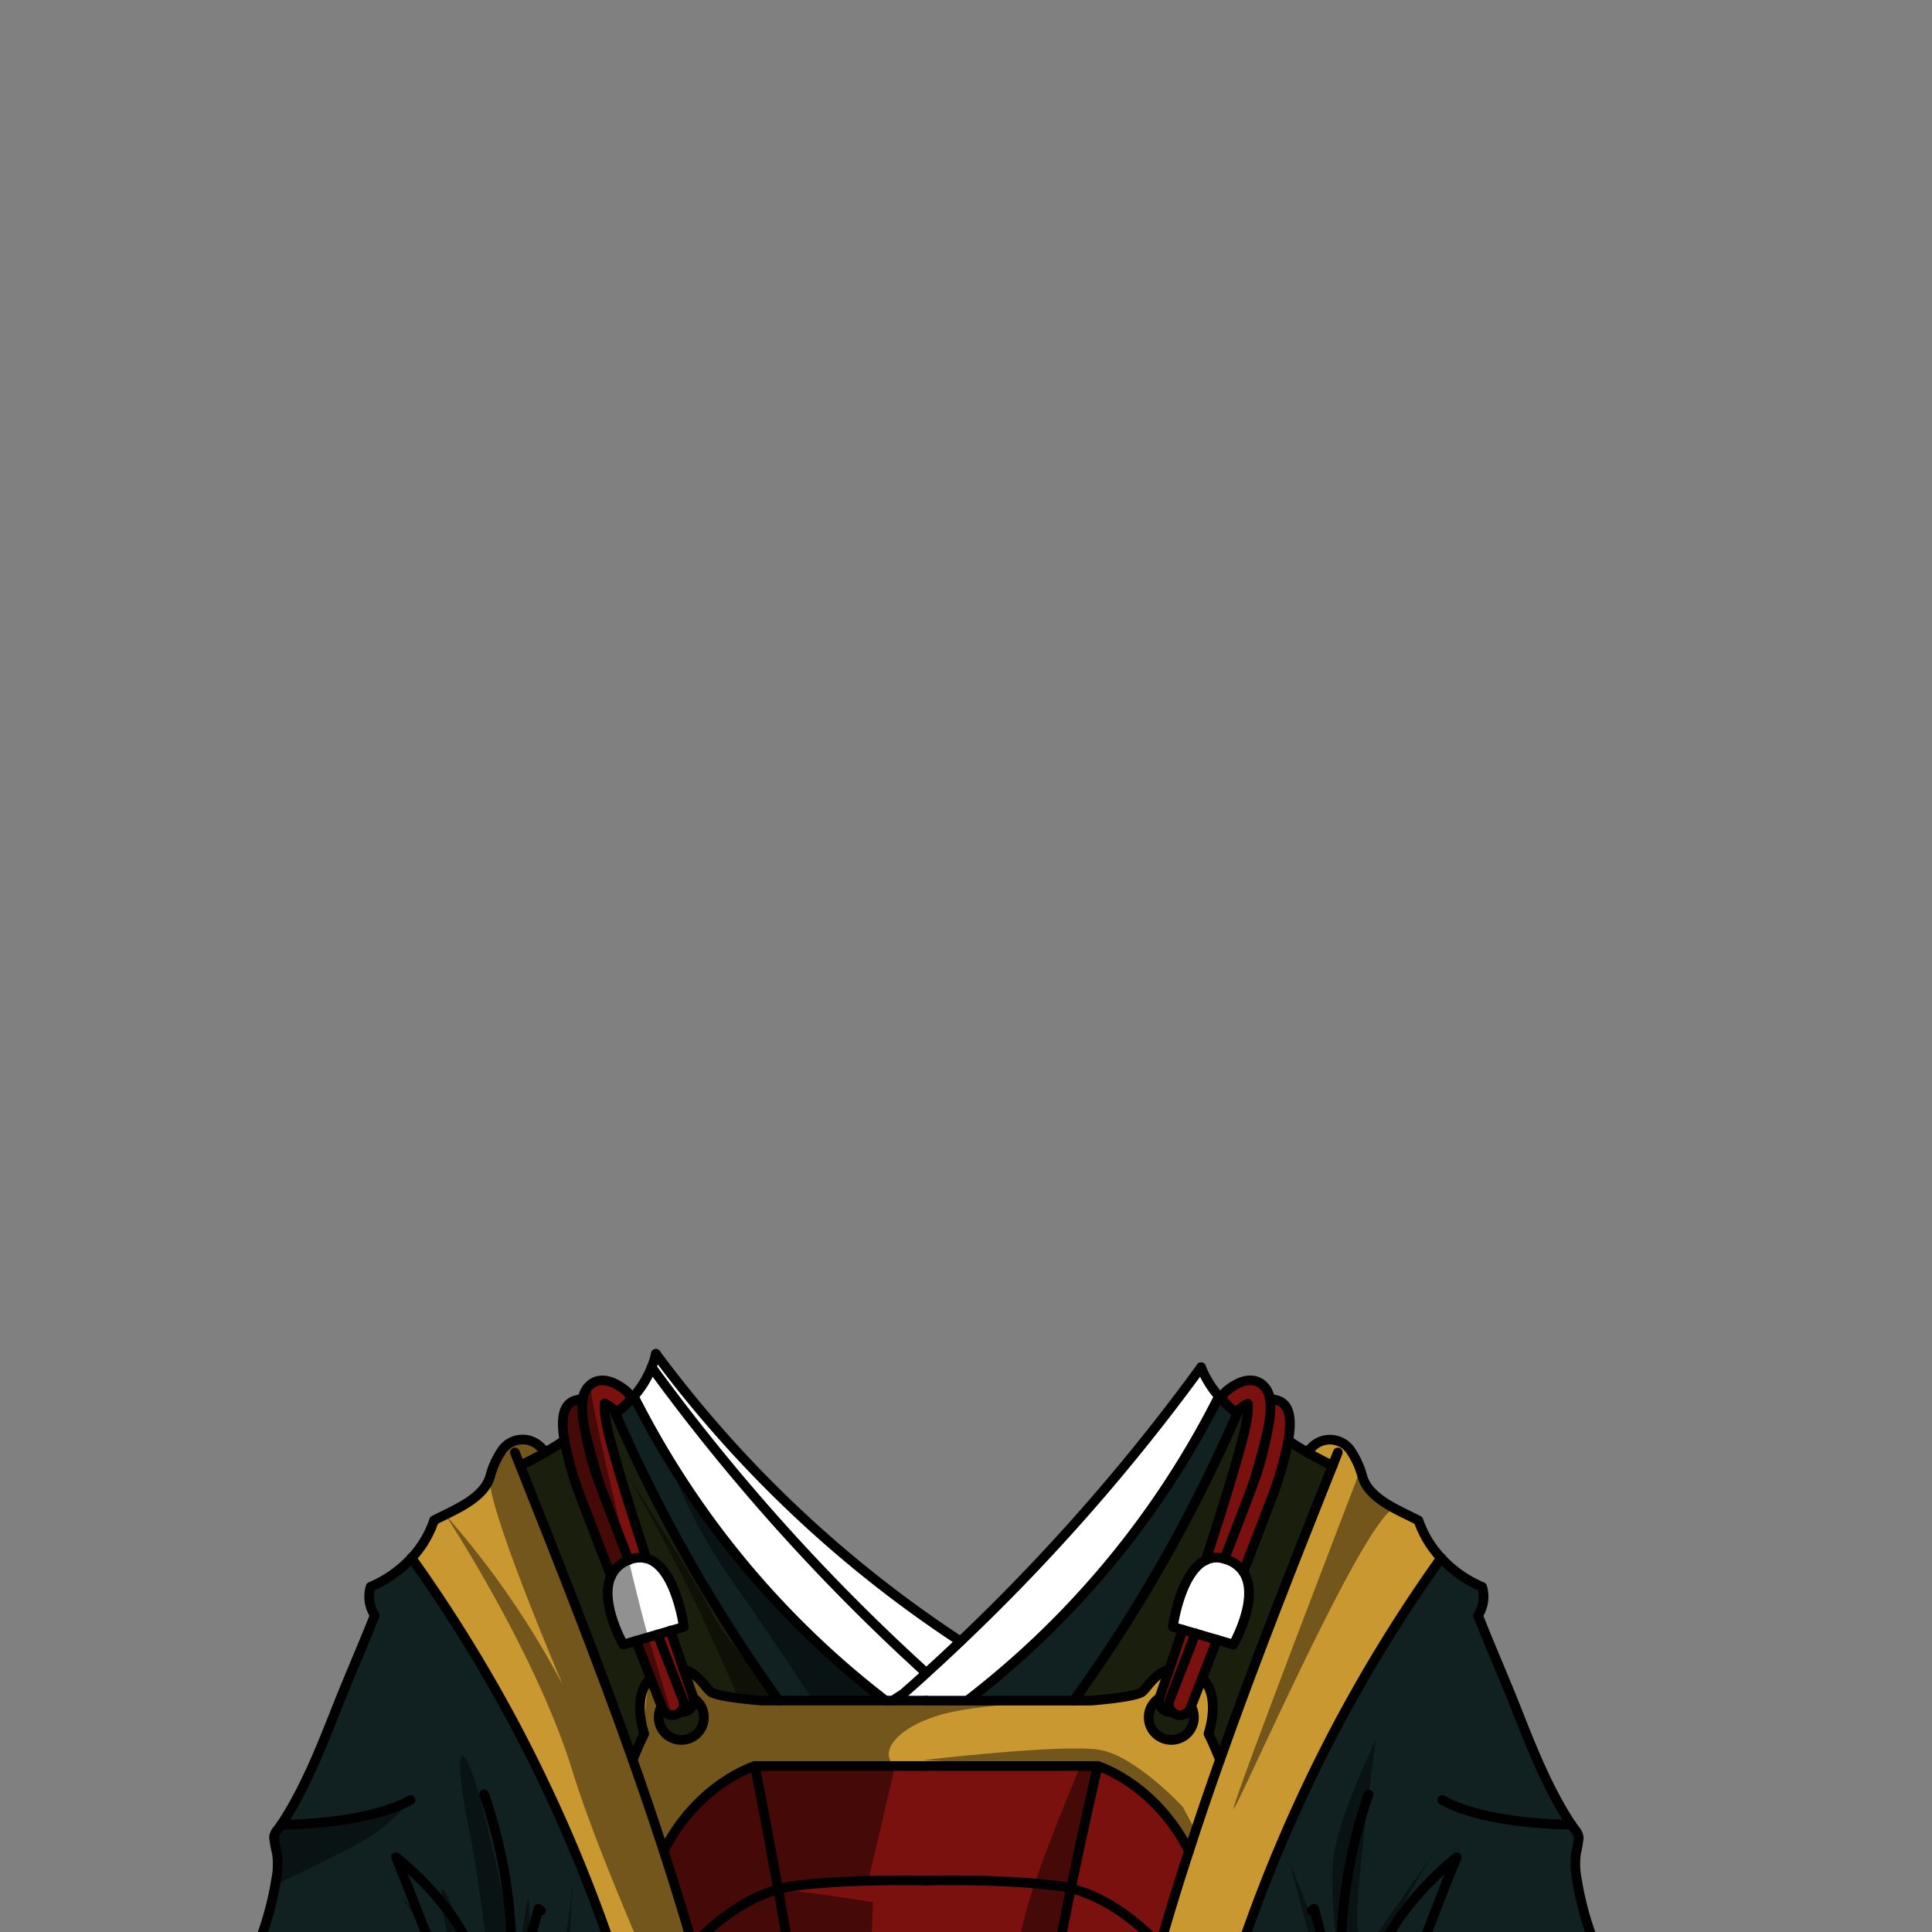 <svg xmlns="http://www.w3.org/2000/svg" viewBox="0 0 432 432">
  <rect x="0" y="0" width="432" height="432" fill="#808080" stroke="none"/>
  <defs>
    <style>.BUNTAI_MEERKAT_OUTFIT_MEERKAT_OUTFIT_30_cls-1{isolation:isolate;}.BUNTAI_MEERKAT_OUTFIT_MEERKAT_OUTFIT_30_cls-2{fill:#7a110e;}.BUNTAI_MEERKAT_OUTFIT_MEERKAT_OUTFIT_30_cls-3{fill:#fff;}.BUNTAI_MEERKAT_OUTFIT_MEERKAT_OUTFIT_30_cls-4{fill:#c99831;}.BUNTAI_MEERKAT_OUTFIT_MEERKAT_OUTFIT_30_cls-5{fill:#1a1e0d;}.BUNTAI_MEERKAT_OUTFIT_MEERKAT_OUTFIT_30_cls-6{fill:#112121;}.BUNTAI_MEERKAT_OUTFIT_MEERKAT_OUTFIT_30_cls-7{fill:none;stroke:#000;stroke-linecap:round;stroke-linejoin:round;stroke-width:2.16px;}.BUNTAI_MEERKAT_OUTFIT_MEERKAT_OUTFIT_30_cls-8{opacity:0.43;mix-blend-mode:multiply;}</style>
  </defs>
  <g class="BUNTAI_MEERKAT_OUTFIT_MEERKAT_OUTFIT_30_cls-1">
    <g id="outfit">
      <path class="BUNTAI_MEERKAT_OUTFIT_MEERKAT_OUTFIT_30_cls-2" d="M267.32,365.24l-2.86-.83c-1.14,3.39-2.18,6.42-3,8.86-1.3,3.76-2.12,6.12-2.15,6.22a1.46,1.46,0,0,0-.05.2,2.5,2.5,0,0,0,1.59,3,2.62,2.62,0,0,0,.82.14,2.12,2.12,0,0,0,.44,0,2.48,2.48,0,0,0,.87.57,2.61,2.61,0,0,0,.9.17,2.5,2.5,0,0,0,2.33-1.6l.14-.37c.34-.86,1.23-3.15,2.46-6.3.94-2.44,2.09-5.39,3.33-8.6Z" />
      <path class="BUNTAI_MEERKAT_OUTFIT_MEERKAT_OUTFIT_30_cls-2" d="M155,379.49c0-.1-.85-2.46-2.15-6.22-.81-2.38-1.82-5.33-2.92-8.62l-2.85.83-4.82,1.41c1.2,3.12,2.32,6,3.24,8.36,1.23,3.15,2.12,5.44,2.46,6.3l.14.37a2.5,2.5,0,0,0,2.33,1.6,2.61,2.61,0,0,0,.9-.17,2.48,2.48,0,0,0,.87-.57,2.12,2.12,0,0,0,.44,0,2.62,2.62,0,0,0,.82-.14,2.5,2.5,0,0,0,1.59-3A1.46,1.46,0,0,0,155,379.49Z" />
      <path class="BUNTAI_MEERKAT_OUTFIT_MEERKAT_OUTFIT_30_cls-3" d="M278,351.46h0a7.23,7.23,0,0,0-3.43-2.63,5.82,5.82,0,0,0-.81-.26,5.61,5.61,0,0,0-4.15.28c-5.74,2.74-7.35,14.93-7.35,14.93l2.18.64,2.86.83,4.81,1.41,3.68,1.08S281.87,357.17,278,351.46Z" />
      <path class="BUNTAI_MEERKAT_OUTFIT_MEERKAT_OUTFIT_30_cls-3" d="M144.51,348.45a6.37,6.37,0,0,0-3.92.37,6.88,6.88,0,0,0-4,3.61c-2.67,5.85,2.74,15.3,2.74,15.3l2.86-.84,4.82-1.41,2.85-.83,3-.88S151.1,350.12,144.51,348.45Z" />
      <path class="BUNTAI_MEERKAT_OUTFIT_MEERKAT_OUTFIT_30_cls-2" d="M287.79,315a3.46,3.46,0,0,0-2.19-1.84l-1.69-.45a4.73,4.73,0,0,0-2.16-3.42c-3.09-1.88-6.86,1.21-7.59,1.85a2.48,2.48,0,0,0-.83,2,25.44,25.44,0,0,0,2.58,2.37,2.77,2.77,0,0,0,.29.22,1.85,1.85,0,0,0,.81-.52,3.83,3.83,0,0,0,.45-.32,7.89,7.89,0,0,1,1.57-1c.12.85.12,2.87-1,7.25-1.64,6.54-5,17.28-8.42,27.77a5.61,5.61,0,0,1,4.15-.28,5.82,5.82,0,0,1,.81.26,7.23,7.23,0,0,1,3.43,2.63c2.46-6.36,4.73-12.26,6.13-15.95a76.81,76.81,0,0,0,3.92-13.38C288.57,319.18,288.61,316.56,287.79,315Zm-7.25,15.84c.95-3.22,1.76-6.12,2.36-8.51l.21-.85A61.63,61.63,0,0,1,280.54,330.8Z" />
      <path class="BUNTAI_MEERKAT_OUTFIT_MEERKAT_OUTFIT_30_cls-2" d="M135.24,313.82a7.89,7.89,0,0,1,1.57,1,3.83,3.83,0,0,0,.45.32,1.85,1.85,0,0,0,.81.53h0l.28-.23a25.44,25.44,0,0,0,2.58-2.37,2.48,2.48,0,0,0-.83-2c-.73-.64-4.5-3.73-7.59-1.85a4.73,4.73,0,0,0-2.16,3.42l-1.69.45a3.46,3.46,0,0,0-2.19,1.84c-.82,1.6-.78,4.22-.28,7.16a76.81,76.81,0,0,0,3.92,13.38c1.48,3.88,3.91,10.2,6.51,16.93a6.88,6.88,0,0,1,4-3.61,6.37,6.37,0,0,1,3.92-.37c-3.37-10.37-6.67-20.92-8.29-27.38C135.12,316.69,135.12,314.67,135.24,313.82Zm-4.08,7.62.21.85c.6,2.39,1.41,5.29,2.36,8.51A61.63,61.63,0,0,1,131.16,321.44Z" />
      <path class="BUNTAI_MEERKAT_OUTFIT_MEERKAT_OUTFIT_30_cls-4" d="M199.6,380.26h44.23s10-.7,11.6-2c1.07-.88,2.79-4.12,6-5-1.3,3.76-2.12,6.12-2.15,6.22a1.46,1.46,0,0,0-.05.2,5.06,5.06,0,1,0,7.09,1.86c.34-.86,1.23-3.15,2.46-6.3,4.34,4.1,1.42,12.41,1.42,12.41s1.43,2.89,2.57,5.85q-3.59,10.14-6.92,20.36h0c-7.68-15.14-20.4-19-20.4-19H168.8s-12.72,3.85-20.4,19q-3.32-10.22-6.92-20.36c1.14-3,2.57-5.85,2.57-5.85s-2.92-8.31,1.42-12.41c1.23,3.15,2.12,5.44,2.46,6.3a5.06,5.06,0,1,0,7.09-1.86,1.46,1.46,0,0,0-.05-.2c0-.1-.85-2.46-2.15-6.22,3.23.89,5,4.13,6,5,1.58,1.28,11.6,2,11.6,2H199.6Z" />
      <path class="BUNTAI_MEERKAT_OUTFIT_MEERKAT_OUTFIT_30_cls-2" d="M168.8,394.88s2.39,12,5.2,27.58c-11.05,3.09-19.07,12.67-19.07,12.67q-3.08-10.68-6.53-21.26C156.08,398.73,168.8,394.88,168.8,394.88Z" />
      <path class="BUNTAI_MEERKAT_OUTFIT_MEERKAT_OUTFIT_30_cls-2" d="M265.86,413.87h0q-3.45,10.58-6.53,21.26h0s-8.4-10-19.85-12.88c3.27-15.84,6-27.37,6-27.37S258.18,398.73,265.86,413.87Z" />
      <path class="BUNTAI_MEERKAT_OUTFIT_MEERKAT_OUTFIT_30_cls-2" d="M259.33,435.13h0q-3.15,10.94-5.86,22A80.85,80.85,0,0,0,234,450.73c1.76-10,3.7-19.88,5.47-28.48C250.93,425.09,259.33,435.13,259.33,435.13Z" />
      <path class="BUNTAI_MEERKAT_OUTFIT_MEERKAT_OUTFIT_30_cls-2" d="M236.5,421.68a24.5,24.5,0,0,1,3,.57c-1.77,8.6-3.71,18.49-5.47,28.48q-1.8-.35-3.69-.63a141.21,141.21,0,0,0-23.19-1.63A141.12,141.12,0,0,0,184,450.1c-1.78.26-3.5.58-5.13.93-1.51-9.68-3.23-19.71-4.82-28.57a24.71,24.71,0,0,1,3.77-.78c12.94-1.63,29.36-1.17,29.36-1.17S223.56,420.05,236.5,421.68Z" />
      <path class="BUNTAI_MEERKAT_OUTFIT_MEERKAT_OUTFIT_30_cls-2" d="M207.13,394.88h38.33s-2.71,11.53-6,27.37a24.5,24.5,0,0,0-3-.57c-12.94-1.63-29.37-1.17-29.37-1.17s-16.42-.46-29.36,1.17a24.71,24.71,0,0,0-3.77.78c-2.81-15.61-5.2-27.58-5.2-27.58Z" />
      <path class="BUNTAI_MEERKAT_OUTFIT_MEERKAT_OUTFIT_30_cls-2" d="M174,422.46c1.59,8.86,3.31,18.89,4.82,28.57a79.73,79.73,0,0,0-18,6.09q-2.7-11.06-5.86-22S163,425.55,174,422.46Z" />
      <path class="BUNTAI_MEERKAT_OUTFIT_MEERKAT_OUTFIT_30_cls-3" d="M268.56,305.72A449.37,449.37,0,0,1,214.75,367a266.66,266.66,0,0,1-68.09-64.3,20.39,20.39,0,0,1-.95,3h0a22.41,22.41,0,0,1-4,6.52,198.26,198.26,0,0,0,56.26,68h1.62l1.19-.77-1.19.77h16.69a198.26,198.26,0,0,0,56.26-68A22.41,22.41,0,0,1,268.56,305.72Z" />
      <path class="BUNTAI_MEERKAT_OUTFIT_MEERKAT_OUTFIT_30_cls-5" d="M155,379.69a2.5,2.5,0,0,1-1.59,3,2.62,2.62,0,0,1-.82.14,2.12,2.12,0,0,1-.44,0,2.48,2.48,0,0,1-.87.57,2.61,2.61,0,0,1-.9.17,2.5,2.5,0,0,1-2.33-1.6l-.14-.37a5.06,5.06,0,1,0,7.09-1.86Z" />
      <path class="BUNTAI_MEERKAT_OUTFIT_MEERKAT_OUTFIT_30_cls-5" d="M266.2,381.92a2.5,2.5,0,0,1-2.33,1.6,2.61,2.61,0,0,1-.9-.17,2.48,2.48,0,0,1-.87-.57,2.12,2.12,0,0,1-.44,0,2.62,2.62,0,0,1-.82-.14,2.5,2.5,0,0,1-1.59-3,5.06,5.06,0,1,0,7.09,1.86Z" />
      <path class="BUNTAI_MEERKAT_OUTFIT_MEERKAT_OUTFIT_30_cls-5" d="M292.27,324.74c-1.43-.82-2.83-1.7-4.2-2.62a76.81,76.81,0,0,1-3.92,13.38c-1.4,3.69-3.67,9.59-6.13,15.95h0c3.85,5.71-2.21,16.27-2.21,16.27l-3.68-1.08c-1.24,3.21-2.39,6.16-3.33,8.6,4.34,4.1,1.42,12.41,1.42,12.41s1.43,2.89,2.57,5.85c7.83-22.13,16.5-44,25.19-65.81Q295.05,326.35,292.27,324.74Z" />
      <path class="BUNTAI_MEERKAT_OUTFIT_MEERKAT_OUTFIT_30_cls-5" d="M142.23,366.89l-2.86.84s-5.41-9.45-2.74-15.3c-2.6-6.73-5-13.05-6.51-16.93a76.81,76.81,0,0,1-3.92-13.38c-1.37.92-2.77,1.8-4.2,2.62q-2.79,1.61-5.71,3c8.69,21.79,17.36,43.68,25.19,65.81,1.14-3,2.57-5.85,2.57-5.85s-2.92-8.31,1.42-12.41C144.55,372.87,143.43,370,142.23,366.89Z" />
      <path class="BUNTAI_MEERKAT_OUTFIT_MEERKAT_OUTFIT_30_cls-5" d="M138.07,315.71a1.85,1.85,0,0,1-.81-.53,3.83,3.83,0,0,1-.45-.32,7.89,7.89,0,0,0-1.57-1c-.12.85-.12,2.87,1,7.25,1.62,6.46,4.92,17,8.29,27.38,6.59,1.67,8.39,15.32,8.39,15.32l-3,.88c1.1,3.29,2.11,6.24,2.92,8.62,3.23.89,5,4.13,6,5,1.58,1.28,11.6,2,11.6,2h3.72a345.75,345.75,0,0,1-36.53-64.21C137.78,315.94,137.93,315.83,138.07,315.71Z" />
      <path class="BUNTAI_MEERKAT_OUTFIT_MEERKAT_OUTFIT_30_cls-5" d="M278.05,321.07c1.1-4.38,1.1-6.4,1-7.25a7.89,7.89,0,0,0-1.57,1,3.83,3.83,0,0,1-.45.32,1.85,1.85,0,0,1-.81.52,4.82,4.82,0,0,0,.44.35,345.75,345.75,0,0,1-36.53,64.21h3.72s10-.7,11.6-2c1.07-.88,2.79-4.12,6-5,.83-2.44,1.87-5.47,3-8.86l-2.18-.64s1.61-12.19,7.35-14.93C273.05,338.35,276.41,327.61,278.05,321.07Z" />
      <path class="BUNTAI_MEERKAT_OUTFIT_MEERKAT_OUTFIT_30_cls-6" d="M141.72,312.24q-.36.43-.78.87a25.44,25.44,0,0,1-2.58,2.37l-.28.23h0c-.14.12-.29.23-.44.34a345.75,345.75,0,0,0,36.53,64.21H198A198.26,198.26,0,0,1,141.72,312.24Z" />
      <path class="BUNTAI_MEERKAT_OUTFIT_MEERKAT_OUTFIT_30_cls-6" d="M276.2,315.7a2.77,2.77,0,0,1-.29-.22,25.44,25.44,0,0,1-2.58-2.37q-.42-.44-.78-.87a198.26,198.26,0,0,1-56.26,68h23.82a345.75,345.75,0,0,0,36.53-64.21A4.82,4.82,0,0,1,276.2,315.7Z" />
      <path class="BUNTAI_MEERKAT_OUTFIT_MEERKAT_OUTFIT_30_cls-4" d="M317.21,339.94c-4.58-2.35-11-4.8-12.51-9.71a18.71,18.71,0,0,0-2.4-5.51,5.62,5.62,0,0,0-8.94-1.11,11.64,11.64,0,0,0-1.09,1.13q2.79,1.61,5.71,3c-8.69,21.79-17.36,43.68-25.19,65.81q-3.59,10.14-6.92,20.36-3.45,10.58-6.53,21.26-3.15,10.94-5.86,22c-1.39,5.75-2.69,11.52-3.86,17.33h17.15a343.71,343.71,0,0,1,32.16-88.39,336,336,0,0,1,23.33-37.72A23.26,23.26,0,0,1,317.21,339.94Z" />
      <path class="BUNTAI_MEERKAT_OUTFIT_MEERKAT_OUTFIT_30_cls-4" d="M154.93,435.13q-3.08-10.68-6.53-21.26-3.32-10.22-6.92-20.36c-7.83-22.13-16.5-44-25.19-65.81q2.92-1.35,5.71-3a11.64,11.64,0,0,0-1.09-1.13,5.62,5.62,0,0,0-8.94,1.11,18.71,18.71,0,0,0-2.4,5.51c-1.54,4.91-7.93,7.36-12.51,9.71a23.26,23.26,0,0,1-5,8.4,336,336,0,0,1,23.33,37.72,343.71,343.71,0,0,1,32.16,88.39h17.15c-1.17-5.81-2.47-11.58-3.86-17.33Q158.09,446.07,154.93,435.13Z" />
      <path class="BUNTAI_MEERKAT_OUTFIT_MEERKAT_OUTFIT_30_cls-6" d="M371.17,468.82c-2.73-7.55-4.29-15.68-8.63-22.44a68.47,68.47,0,0,1-9.94-26,18.08,18.08,0,0,1-.21-6A27.37,27.37,0,0,0,353,411c0-1.17-1-2-1.64-3-5.19-7.9-8.69-16.76-12.17-25.55-2.82-7.16-5.88-14.08-8.7-21.24a7.69,7.69,0,0,0,.93-6.37,26.6,26.6,0,0,1-9.2-6.47,336,336,0,0,0-23.33,37.72,343.71,343.71,0,0,0-32.16,88.39H373Z" />
      <path class="BUNTAI_MEERKAT_OUTFIT_MEERKAT_OUTFIT_30_cls-6" d="M92,348.34a26.6,26.6,0,0,1-9.2,6.47,7.69,7.69,0,0,0,.93,6.37c-2.82,7.16-5.88,14.08-8.7,21.24-3.48,8.79-7,17.65-12.17,25.55-.64,1-1.69,1.82-1.64,3a27.37,27.37,0,0,0,.65,3.46,18.08,18.08,0,0,1-.21,6,68.47,68.47,0,0,1-9.94,26c-4.34,6.76-5.9,14.89-8.63,22.44l-1.81,5.63H147.5a343.71,343.71,0,0,0-32.16-88.39A336,336,0,0,0,92,348.34Z" />
      <path class="BUNTAI_MEERKAT_OUTFIT_MEERKAT_OUTFIT_30_cls-7" d="M136.63,352.43c-2.67,5.85,2.74,15.3,2.74,15.3l2.86-.84,4.82-1.41,2.85-.83,3-.88s-1.8-13.65-8.39-15.32a6.37,6.37,0,0,0-3.92.37A6.88,6.88,0,0,0,136.63,352.43Z" />
      <path class="BUNTAI_MEERKAT_OUTFIT_MEERKAT_OUTFIT_30_cls-7" d="M278,351.46c3.85,5.71-2.21,16.27-2.21,16.27l-3.68-1.08-4.81-1.41-2.86-.83-2.18-.64s1.61-12.19,7.35-14.93a5.61,5.61,0,0,1,4.15-.28,5.82,5.82,0,0,1,.81.26,7.23,7.23,0,0,1,3.43,2.63" />
      <path class="BUNTAI_MEERKAT_OUTFIT_MEERKAT_OUTFIT_30_cls-7" d="M245.46,394.88s-2.71,11.53-6,27.37c-1.77,8.6-3.71,18.49-5.47,28.48-1.4,8-2.7,16.14-3.7,23.72" />
      <path class="BUNTAI_MEERKAT_OUTFIT_MEERKAT_OUTFIT_30_cls-7" d="M168.8,394.88s2.39,12,5.2,27.58c1.59,8.86,3.31,18.89,4.82,28.57,1.3,8.4,2.43,16.54,3.15,23.42" />
      <path class="BUNTAI_MEERKAT_OUTFIT_MEERKAT_OUTFIT_30_cls-7" d="M137.63,316.05a345.75,345.75,0,0,0,36.53,64.21" />
      <line class="BUNTAI_MEERKAT_OUTFIT_MEERKAT_OUTFIT_30_cls-7" x1="137.26" y1="315.18" x2="137.26" y2="315.17" />
      <path class="BUNTAI_MEERKAT_OUTFIT_MEERKAT_OUTFIT_30_cls-7" d="M154.93,435.13s8-9.58,19.07-12.67a24.71,24.71,0,0,1,3.77-.78c12.94-1.63,29.36-1.17,29.36-1.17" />
      <path class="BUNTAI_MEERKAT_OUTFIT_MEERKAT_OUTFIT_30_cls-7" d="M207.13,394.88H168.8s-12.72,3.85-20.4,19" />
      <path class="BUNTAI_MEERKAT_OUTFIT_MEERKAT_OUTFIT_30_cls-7" d="M152.17,382.78a2.12,2.12,0,0,0,.44,0,2.62,2.62,0,0,0,.82-.14,2.5,2.5,0,0,0,1.59-3,1.46,1.46,0,0,0-.05-.2c0-.1-.85-2.46-2.15-6.22-.81-2.38-1.82-5.33-2.92-8.62" />
      <path class="BUNTAI_MEERKAT_OUTFIT_MEERKAT_OUTFIT_30_cls-7" d="M144.51,348.45c-3.37-10.37-6.67-20.92-8.29-27.38-1.1-4.38-1.1-6.4-1-7.25a7.89,7.89,0,0,1,1.57,1,3.83,3.83,0,0,0,.45.32,1.85,1.85,0,0,0,.81.53" />
      <path class="BUNTAI_MEERKAT_OUTFIT_MEERKAT_OUTFIT_30_cls-7" d="M131.16,321.44l.21.85c.6,2.39,1.41,5.29,2.36,8.51" />
      <path class="BUNTAI_MEERKAT_OUTFIT_MEERKAT_OUTFIT_30_cls-7" d="M140.94,313.11a2.48,2.48,0,0,0-.83-2c-.73-.64-4.5-3.73-7.59-1.85a4.73,4.73,0,0,0-2.16,3.42c-.39,2-.12,4.86.79,8.71" />
      <path class="BUNTAI_MEERKAT_OUTFIT_MEERKAT_OUTFIT_30_cls-7" d="M155,379.69a5.06,5.06,0,1,1-7.09,1.86" />
      <path class="BUNTAI_MEERKAT_OUTFIT_MEERKAT_OUTFIT_30_cls-7" d="M130.36,312.67l-1.69.45a3.46,3.46,0,0,0-2.19,1.84c-.82,1.6-.78,4.22-.28,7.16a76.81,76.81,0,0,0,3.92,13.38c1.48,3.88,3.91,10.2,6.51,16.93" />
      <path class="BUNTAI_MEERKAT_OUTFIT_MEERKAT_OUTFIT_30_cls-7" d="M131.15,321.38a.13.13,0,0,0,0,.06,61.63,61.63,0,0,0,2.57,9.36l.06.16c.3.87.63,1.79,1,2.76,1.34,3.53,3.47,9.07,5.8,15.1" />
      <path class="BUNTAI_MEERKAT_OUTFIT_MEERKAT_OUTFIT_30_cls-7" d="M147.05,365.48c3.15,8.14,5.62,14.48,5.68,14.63a2.51,2.51,0,0,1-1.43,3.24,2.61,2.61,0,0,1-.9.17,2.5,2.5,0,0,1-2.33-1.6l-.14-.37c-.34-.86-1.23-3.15-2.46-6.3-.92-2.38-2-5.24-3.24-8.36" />
      <path class="BUNTAI_MEERKAT_OUTFIT_MEERKAT_OUTFIT_30_cls-7" d="M62.87,408s19,.08,28.92-5.52" />
      <path class="BUNTAI_MEERKAT_OUTFIT_MEERKAT_OUTFIT_30_cls-7" d="M108.25,401.22a110.63,110.63,0,0,1,5.06,52c0,.13,0,.26,0,.39A69.15,69.15,0,0,1,110,467.14a43,43,0,0,1-3.39,7.31" />
      <path class="BUNTAI_MEERKAT_OUTFIT_MEERKAT_OUTFIT_30_cls-7" d="M94.24,440l5.84,4.5c-4-9.67-7.58-19.58-11.54-29.25a70.46,70.46,0,0,1,12.6,13.28A53.79,53.79,0,0,1,110,467.14a49.49,49.49,0,0,1-1.64,7.31" />
      <path class="BUNTAI_MEERKAT_OUTFIT_MEERKAT_OUTFIT_30_cls-7" d="M122,324.74a11.64,11.64,0,0,0-1.09-1.13,5.62,5.62,0,0,0-8.94,1.11,18.71,18.71,0,0,0-2.4,5.51c-1.54,4.91-7.93,7.36-12.51,9.71a23.26,23.26,0,0,1-5,8.4,26.6,26.6,0,0,1-9.2,6.47,7.69,7.69,0,0,0,.93,6.37c-2.82,7.16-5.88,14.08-8.7,21.24-3.48,8.79-7,17.65-12.17,25.55-.64,1-1.69,1.82-1.64,3a27.37,27.37,0,0,0,.65,3.46,18.08,18.08,0,0,1-.21,6,68.47,68.47,0,0,1-9.94,26c-4.34,6.76-5.9,14.89-8.63,22.44l-1.81,5.63H164.65" />
      <path class="BUNTAI_MEERKAT_OUTFIT_MEERKAT_OUTFIT_30_cls-7" d="M116.29,327.7q2.92-1.35,5.71-3c1.43-.82,2.83-1.7,4.2-2.62" />
      <path class="BUNTAI_MEERKAT_OUTFIT_MEERKAT_OUTFIT_30_cls-7" d="M207.13,374.1a451.08,451.08,0,0,1-61.42-68.38" />
      <path class="BUNTAI_MEERKAT_OUTFIT_MEERKAT_OUTFIT_30_cls-7" d="M146.66,302.72A266.66,266.66,0,0,0,214.75,367" />
      <path class="BUNTAI_MEERKAT_OUTFIT_MEERKAT_OUTFIT_30_cls-7" d="M137.63,316.05c.15-.11.3-.22.44-.34h0l.28-.23a25.44,25.44,0,0,0,2.58-2.37q.42-.44.78-.87a22.41,22.41,0,0,0,4-6.52h0a20.39,20.39,0,0,0,.95-3" />
      <path class="BUNTAI_MEERKAT_OUTFIT_MEERKAT_OUTFIT_30_cls-7" d="M141.72,312.24a198.26,198.26,0,0,0,56.26,68" />
      <path class="BUNTAI_MEERKAT_OUTFIT_MEERKAT_OUTFIT_30_cls-7" d="M249.62,474.45c1.17-5.81,2.47-11.58,3.86-17.33q2.7-11.06,5.86-22,3.07-10.68,6.53-21.26,3.31-10.22,6.92-20.36c7.83-22.13,16.5-44,25.19-65.81.38-1,.77-1.95,1.16-2.92" />
      <path class="BUNTAI_MEERKAT_OUTFIT_MEERKAT_OUTFIT_30_cls-7" d="M115.13,324.78c.39,1,.78,2,1.16,2.92,8.69,21.79,17.36,43.68,25.19,65.81q3.59,10.14,6.92,20.36,3.45,10.58,6.53,21.26,3.15,10.94,5.86,22c1.39,5.75,2.69,11.52,3.86,17.33h84.78" />
      <path class="BUNTAI_MEERKAT_OUTFIT_MEERKAT_OUTFIT_30_cls-7" d="M92,348.34a336,336,0,0,1,23.33,37.72,343.71,343.71,0,0,1,32.16,88.39" />
      <path class="BUNTAI_MEERKAT_OUTFIT_MEERKAT_OUTFIT_30_cls-7" d="M115,447.06q2.7-10.12,5.39-20.26l.57.42" />
      <path class="BUNTAI_MEERKAT_OUTFIT_MEERKAT_OUTFIT_30_cls-7" d="M141.48,393.51c1.14-3,2.57-5.85,2.57-5.85s-2.92-8.31,1.42-12.41" />
      <path class="BUNTAI_MEERKAT_OUTFIT_MEERKAT_OUTFIT_30_cls-7" d="M207.13,380.26H170.44s-10-.7-11.6-2c-1.07-.88-2.79-4.12-6-5" />
      <path class="BUNTAI_MEERKAT_OUTFIT_MEERKAT_OUTFIT_30_cls-7" d="M240.11,380.26a345.75,345.75,0,0,0,36.53-64.21" />
      <line class="BUNTAI_MEERKAT_OUTFIT_MEERKAT_OUTFIT_30_cls-7" x1="277.01" y1="315.17" x2="277.01" y2="315.18" />
      <path class="BUNTAI_MEERKAT_OUTFIT_MEERKAT_OUTFIT_30_cls-7" d="M259.33,435.13s-8.4-10-19.85-12.88a24.5,24.5,0,0,0-3-.57c-12.94-1.63-29.37-1.17-29.37-1.17" />
      <path class="BUNTAI_MEERKAT_OUTFIT_MEERKAT_OUTFIT_30_cls-7" d="M207.13,394.88h38.33s12.72,3.85,20.4,19" />
      <path class="BUNTAI_MEERKAT_OUTFIT_MEERKAT_OUTFIT_30_cls-7" d="M276.18,315.71h0a1.85,1.85,0,0,0,.81-.52,3.83,3.83,0,0,0,.45-.32,7.89,7.89,0,0,1,1.57-1c.12.85.12,2.87-1,7.25-1.64,6.54-5,17.28-8.42,27.77" />
      <path class="BUNTAI_MEERKAT_OUTFIT_MEERKAT_OUTFIT_30_cls-7" d="M264.46,364.41c-1.14,3.39-2.18,6.42-3,8.86-1.3,3.76-2.12,6.12-2.15,6.22a1.46,1.46,0,0,0-.05.2,2.5,2.5,0,0,0,1.59,3,2.62,2.62,0,0,0,.82.14,2.12,2.12,0,0,0,.44,0" />
      <path class="BUNTAI_MEERKAT_OUTFIT_MEERKAT_OUTFIT_30_cls-7" d="M283.12,321.38c.91-3.85,1.18-6.68.79-8.71a4.73,4.73,0,0,0-2.16-3.42c-3.09-1.88-6.86,1.21-7.59,1.85a2.48,2.48,0,0,0-.83,2" />
      <path class="BUNTAI_MEERKAT_OUTFIT_MEERKAT_OUTFIT_30_cls-7" d="M280.54,330.8c.95-3.22,1.76-6.12,2.36-8.51l.21-.85" />
      <path class="BUNTAI_MEERKAT_OUTFIT_MEERKAT_OUTFIT_30_cls-7" d="M266.34,381.55a5.06,5.06,0,1,1-7.09-1.86" />
      <path class="BUNTAI_MEERKAT_OUTFIT_MEERKAT_OUTFIT_30_cls-7" d="M283.12,321.38a.13.13,0,0,1,0,.06,61.63,61.63,0,0,1-2.57,9.36l-.06.16c-.3.87-.63,1.79-1,2.76-1.32,3.48-3.41,8.91-5.7,14.84" />
      <path class="BUNTAI_MEERKAT_OUTFIT_MEERKAT_OUTFIT_30_cls-7" d="M283.91,312.67l1.69.45a3.46,3.46,0,0,1,2.19,1.84c.82,1.6.78,4.22.28,7.16a76.81,76.81,0,0,1-3.92,13.38c-1.4,3.69-3.67,9.59-6.13,15.95h0" />
      <path class="BUNTAI_MEERKAT_OUTFIT_MEERKAT_OUTFIT_30_cls-7" d="M272.13,366.65c-1.24,3.21-2.39,6.16-3.33,8.6-1.23,3.15-2.12,5.44-2.46,6.3l-.14.37a2.5,2.5,0,0,1-2.33,1.6,2.61,2.61,0,0,1-.9-.17,2.51,2.51,0,0,1-1.43-3.24c.06-.15,2.58-6.61,5.78-14.87" />
      <path class="BUNTAI_MEERKAT_OUTFIT_MEERKAT_OUTFIT_30_cls-7" d="M351.4,408s-19,.08-28.93-5.52" />
      <path class="BUNTAI_MEERKAT_OUTFIT_MEERKAT_OUTFIT_30_cls-7" d="M307.64,474.45a43,43,0,0,1-3.39-7.31A69.15,69.15,0,0,1,301,453.66c0-.13,0-.26-.05-.39a110.63,110.63,0,0,1,5.06-52" />
      <path class="BUNTAI_MEERKAT_OUTFIT_MEERKAT_OUTFIT_30_cls-7" d="M305.89,474.45a49.49,49.49,0,0,1-1.64-7.31,53.79,53.79,0,0,1,8.88-38.58,70.46,70.46,0,0,1,12.6-13.28c-4,9.67-7.59,19.58-11.54,29.25L320,440" />
      <path class="BUNTAI_MEERKAT_OUTFIT_MEERKAT_OUTFIT_30_cls-7" d="M249.43,474.45H373l-1.81-5.63c-2.73-7.55-4.29-15.68-8.63-22.44a68.47,68.47,0,0,1-9.94-26,18.08,18.08,0,0,1-.21-6A27.37,27.37,0,0,0,353,411c0-1.17-1-2-1.64-3-5.19-7.9-8.69-16.76-12.17-25.55-2.82-7.16-5.88-14.08-8.7-21.24a7.69,7.69,0,0,0,.93-6.37,26.6,26.6,0,0,1-9.2-6.47,23.26,23.26,0,0,1-5.05-8.4c-4.58-2.35-11-4.8-12.51-9.71a18.71,18.71,0,0,0-2.4-5.51,5.62,5.62,0,0,0-8.94-1.11,11.64,11.64,0,0,0-1.09,1.13" />
      <path class="BUNTAI_MEERKAT_OUTFIT_MEERKAT_OUTFIT_30_cls-7" d="M288.07,322.12c1.37.92,2.77,1.8,4.2,2.62q2.79,1.61,5.71,3" />
      <path class="BUNTAI_MEERKAT_OUTFIT_MEERKAT_OUTFIT_30_cls-7" d="M199.6,380.26l2.38-1.55c1.73-1.52,3.44-3,5.15-4.61q3.85-3.48,7.62-7.08a449.37,449.37,0,0,0,53.81-61.3" />
      <path class="BUNTAI_MEERKAT_OUTFIT_MEERKAT_OUTFIT_30_cls-7" d="M268.56,305.71h0a22.41,22.41,0,0,0,4,6.52q.36.43.78.87a25.44,25.44,0,0,0,2.58,2.37,2.77,2.77,0,0,0,.29.22,4.82,4.82,0,0,0,.44.35" />
      <path class="BUNTAI_MEERKAT_OUTFIT_MEERKAT_OUTFIT_30_cls-7" d="M216.29,380.26a198.26,198.26,0,0,0,56.26-68" />
      <path class="BUNTAI_MEERKAT_OUTFIT_MEERKAT_OUTFIT_30_cls-7" d="M266.77,474.45a343.71,343.71,0,0,1,32.16-88.39,336,336,0,0,1,23.33-37.72" />
      <path class="BUNTAI_MEERKAT_OUTFIT_MEERKAT_OUTFIT_30_cls-7" d="M299.24,447.06q-2.7-10.12-5.39-20.26l-.57.42" />
      <path class="BUNTAI_MEERKAT_OUTFIT_MEERKAT_OUTFIT_30_cls-7" d="M268.8,375.25c4.34,4.1,1.42,12.41,1.42,12.41s1.43,2.89,2.57,5.85" />
      <path class="BUNTAI_MEERKAT_OUTFIT_MEERKAT_OUTFIT_30_cls-7" d="M261.45,373.27c-3.23.89-4.95,4.13-6,5-1.58,1.28-11.6,2-11.6,2H207.14" />
      <g class="BUNTAI_MEERKAT_OUTFIT_MEERKAT_OUTFIT_30_cls-8">
        <path d="M232.07,394.88l-25.65-1.31s31.47-3.7,39.51-2.3S264.46,404,264.46,404l2.51,4.7-.75,4.12s-4.79-8.94-11.55-12.9S249.66,394.88,232.07,394.88Z" />
        <path d="M242.15,393.57S232,417.3,229.33,427.79s-5.94,28.49-5.94,28.49v18.17h7.69s10-64.95,15.39-79.57C242.44,394.88,242.15,393.57,242.15,393.57Z" />
        <path d="M303.66,330.05S276,401.93,275.82,404.38s28.87-64.74,36-67.15C306.85,333.68,303.8,333.23,303.66,330.05Z" />
        <path d="M299.85,461.45s-1.14-11.63-3.59-17.58-7.83-27.26-7.83-27.26,11.29,28.15,11.42,27.26-2.42-16.6-1.87-26.56,9.66-28.26,9.66-28.26-5.15,37.7-4,42.59,4,1.05,4,1.05l13.79-19.57s-11.54,16.93-11.54,24.72A61.32,61.32,0,0,0,311.21,451v12.85s2.53,10.57,0,10.57h-12.7Z" />
        <path d="M127.8,474.45s-3.38-21.31-3-26.67,3.56-27.85,3.56-27.85-3,25.05,1.21,35.42a177.23,177.23,0,0,0,8.28,17.71v1.39Z" />
        <path d="M149.42,326.12s3.66,12.26,14.14,27.17S182.28,381,182.28,381H198s-5.48-2.91-20.71-18.18S149.42,326.12,149.42,326.12Z" />
        <path d="M165.08,379.74s.06-.47-7.66-17.25-17.57-33.43-17.57-33.43,14,21.55,18.59,30.29,13,17.07,13.24,17.42,2.32,3.49,2.32,3.49Z" />
        <path d="M126.2,313.82s.21,10.85,3.14,19.07,7.29,19.54,7.29,19.54a27.58,27.58,0,0,0,3.22,15.16l2.6-.12,5.9,15,2.16,1.94s-3.61-12.09-5.18-17.1-4.74-18.45-4.74-18.45-4.89-19.88-6.86-29.43-2-10.74-2-10.74l-2.33,5.17S127.64,311.17,126.2,313.82Z" />
        <path d="M200.15,394.88l-6,25.67s-29,1.12-20.2,1.91,21.25,2.89,21.25,2.89l-.86,23.57L198,474.45H160.79S136.18,422.54,128,396,99.58,338.7,99.58,338.7a194.26,194.26,0,0,1,26.26,38.07c-18.67-44.39-16.27-46.54-16.27-46.54s2.67-7.91,5.93-8.11,6.26,2.34,6.26,2.34l-5.21,2.94L132,367.73l9.73,25.17,2.33-5.24s.22-10.66,1.42-11.65a28.27,28.27,0,0,1,2.1,7.51s1.49,6.69,5.33,5.5,5.06-3.86,4.08-6.2a14.42,14.42,0,0,0-2.3-3.78l-1.08-5.5s2.27,4.16,6,5,47.89,1.75,47.89,1.75h34.66s-22.43.29-32.22,3.26S196.42,392,200.15,394.88Z" />
        <path d="M103.91,474.45a105.47,105.47,0,0,0-.46-21.66C101.93,442.07,99,436.93,99,436.93l-9.67-13.27L101,436.93s-2.1-8-2.33-13.27,4.43,7.45,8,17.94,4,11.19,4,11.19-2.28-26.6-6-44.82-1.27-22.43,4.14-.16,6,29.12,6,29.12l.43,4.9s2.53-17,2.88-17.47.58,14.68.58,14.68-.58,13.27-.58,23.7.58,13,.58,13Z" />
        <path d="M64.88,408.92S82.19,408,87,405.21l4.8-2.76A38.33,38.33,0,0,1,79.3,412.68c-8.3,4.37-17,8.39-17,8.39s.44-5.25-.43-6.95-1.44-3.06-1-3.45l2.63-2.18Z" />
      </g>
    </g>
  </g>
</svg>